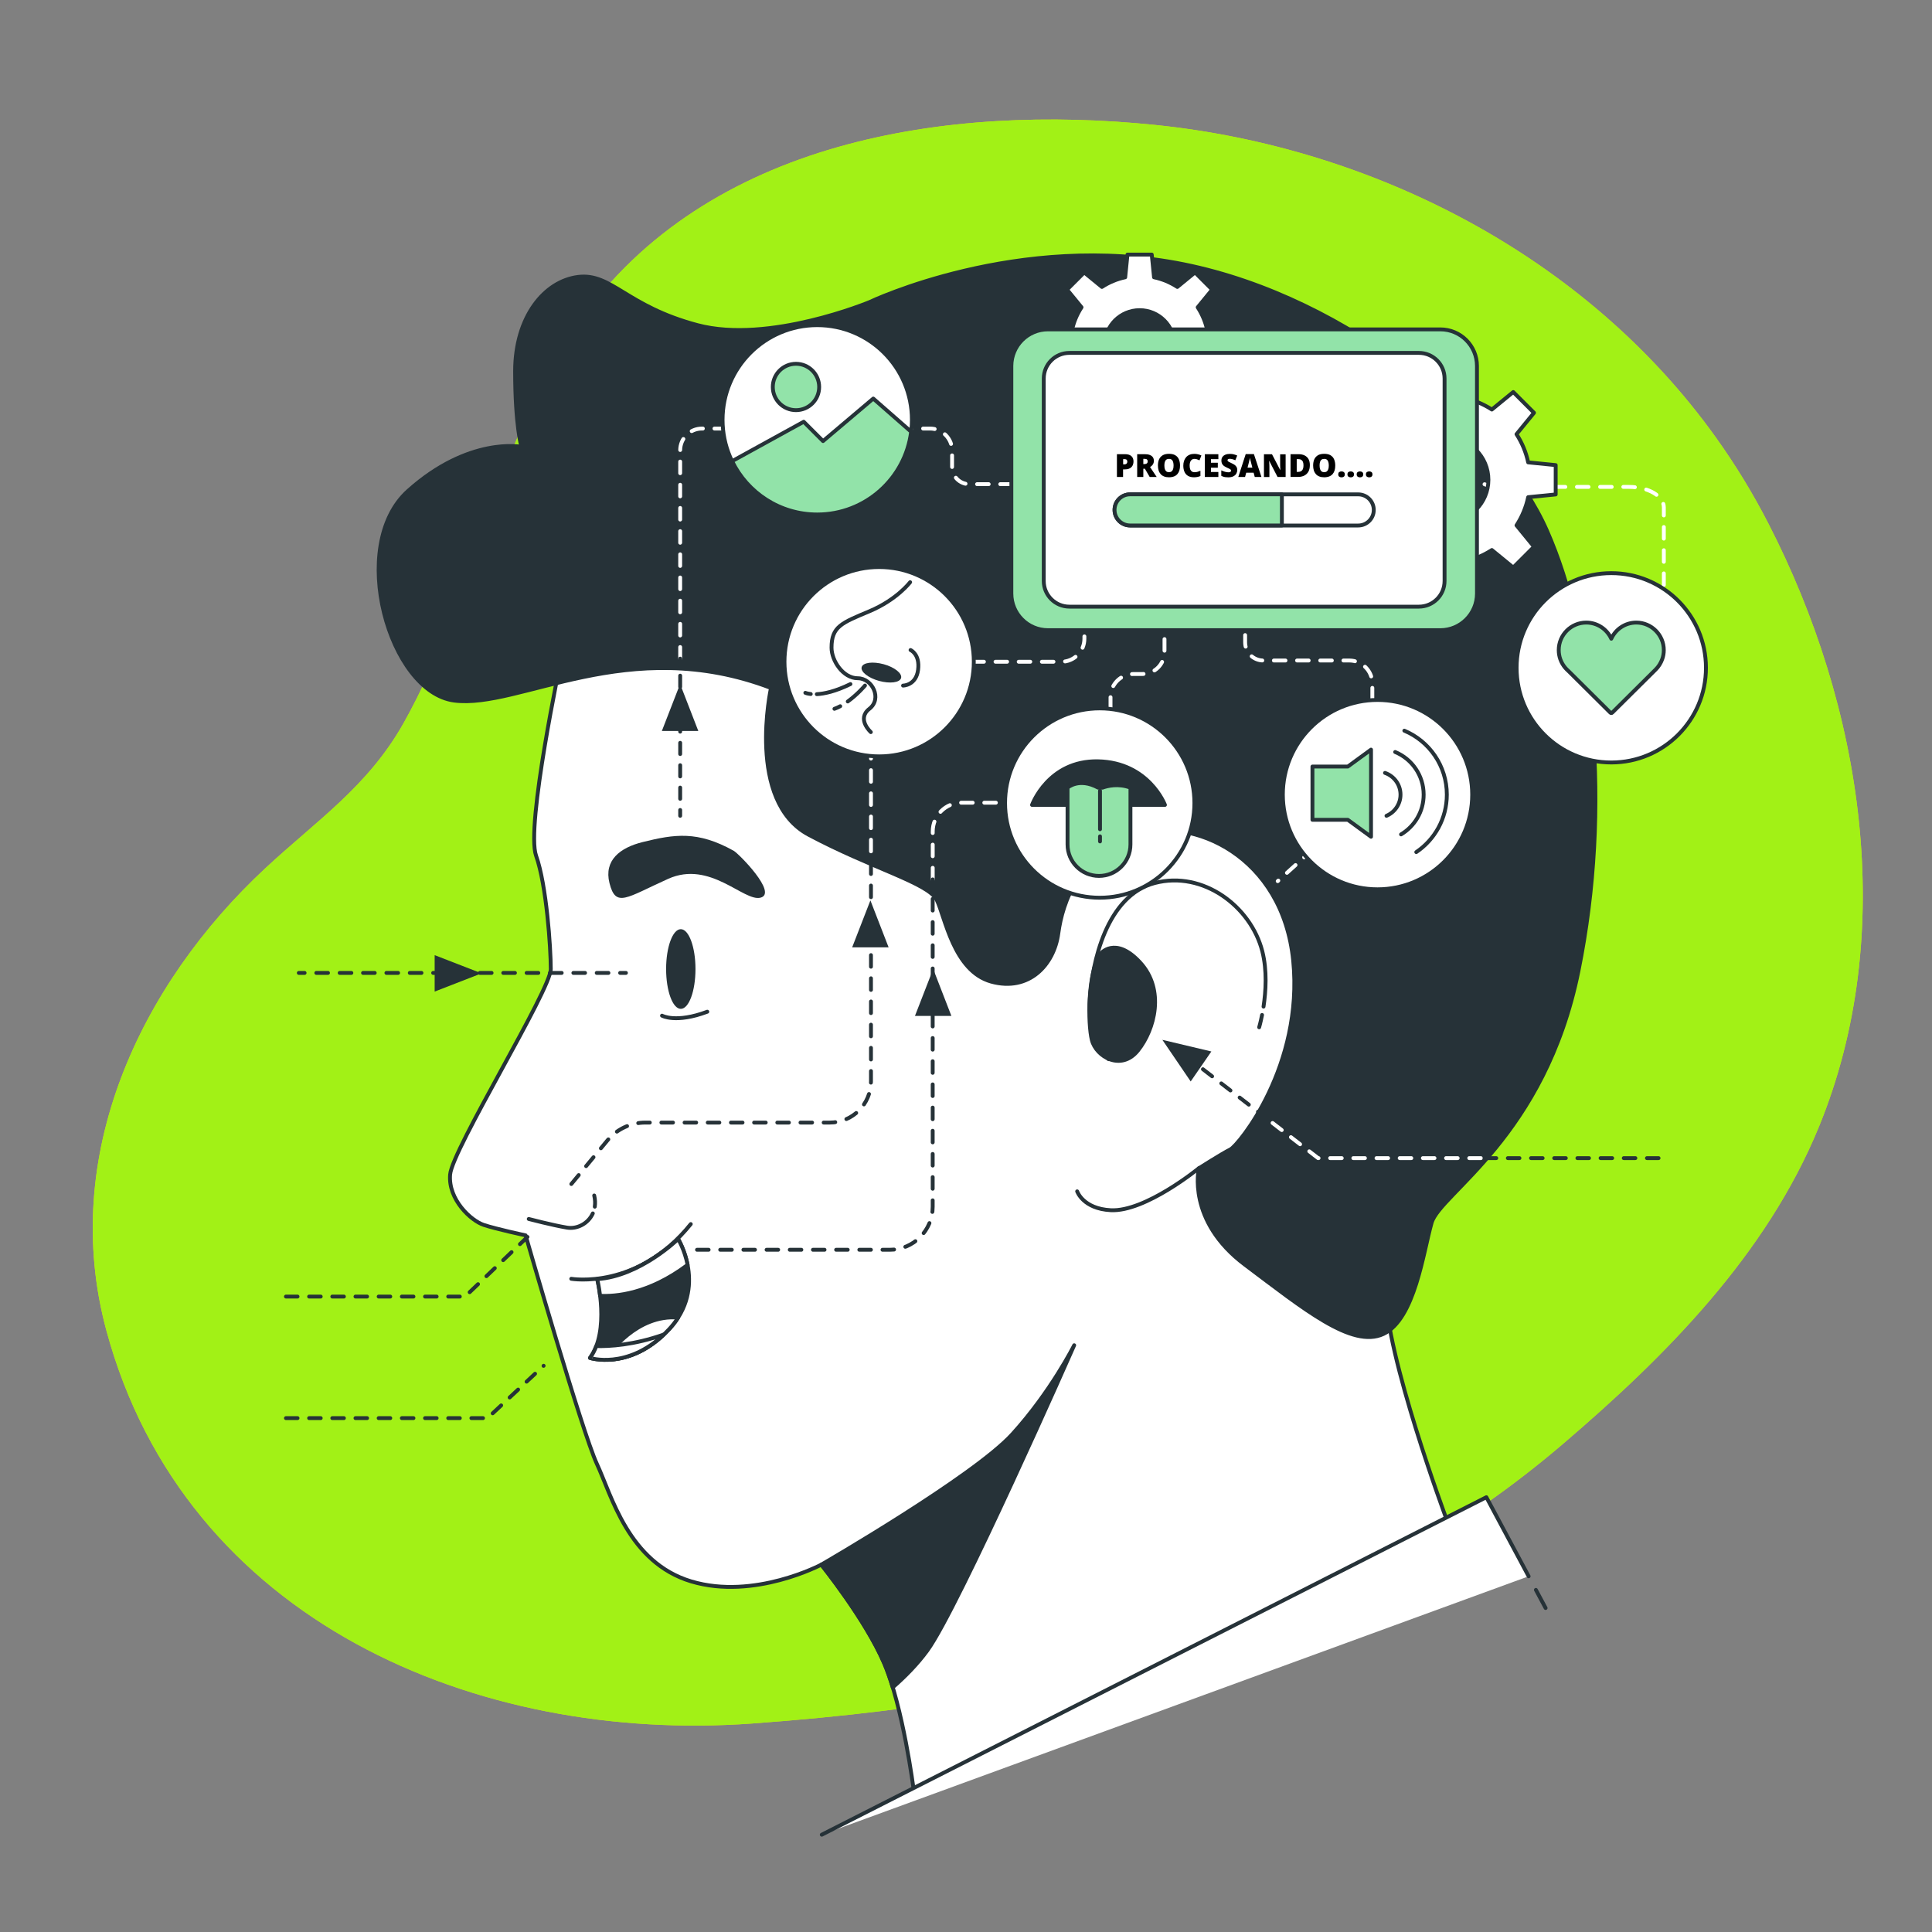 <?xml version="1.0" encoding="utf-8"?>
<!-- Generator: Adobe Illustrator 26.0.0, SVG Export Plug-In . SVG Version: 6.00 Build 0)  -->
<svg version="1.1" xmlns="http://www.w3.org/2000/svg" xmlns:xlink="http://www.w3.org/1999/xlink" x="0px" y="0px"
	 viewBox="0 0 500 500" style="enable-background:new 0 0 500 500;" xml:space="preserve">
<rect x="0" y="0" width="500" height="500" fill="#808080" stroke="none"/>
<style type="text/css">
	.st0{fill:#FFE600;}
	.st1{opacity:0.8;fill:#8BF41C;}
	.st2{fill:#FFFFFF;stroke:#263238;stroke-linecap:round;stroke-linejoin:round;stroke-miterlimit:10;}
	.st3{fill:#263238;stroke:#263238;stroke-linecap:round;stroke-linejoin:round;stroke-miterlimit:10;}
	.st4{fill:#263238;}
	.st5{fill:none;stroke:#263238;stroke-linecap:round;stroke-linejoin:round;stroke-miterlimit:10;}
	.st6{fill:none;stroke:#FFFFFF;stroke-linecap:round;stroke-linejoin:round;stroke-miterlimit:10;stroke-dasharray:3;}
	.st7{fill:none;stroke:#263238;stroke-linecap:round;stroke-linejoin:round;stroke-miterlimit:10;stroke-dasharray:3;}
	.st8{fill:none;stroke:#263238;stroke-linecap:round;stroke-linejoin:round;}
	.st9{fill:none;stroke:#263238;stroke-linecap:round;stroke-linejoin:round;stroke-dasharray:3.024,3.024;}
	.st10{fill:none;stroke:#263238;stroke-linecap:round;stroke-linejoin:round;stroke-dasharray:2.897,2.897;}
	.st11{fill:#92E3A9;stroke:#263238;stroke-linecap:round;stroke-linejoin:round;stroke-miterlimit:10;}
</style>
<g id="Background_Simple">
	<g>
		<path class="st0" d="M444.11,113.28c-33.61-47.04-88.91-75.18-145.12-80.94c-53.62-5.5-115.97,3.81-149.19,51.07
			c-21.87,31.12-26.84,70.9-45.39,103.8c-9.22,16.35-22.39,25.08-35.73,37.48c-32.5,30.23-53.34,74.5-41.16,119.6
			c20.37,75.41,96.12,106.9,167.13,101.75c93.84-6.81,158.43-28.46,209.76-72.29c26.66-22.76,52.76-49.01,66.35-82.2
			c20.56-50.2,11.31-108.61-13.1-156.05C453.66,127.7,449.12,120.28,444.11,113.28z"/>
		<path class="st1" d="M444.11,113.28c-33.61-47.04-88.91-75.18-145.12-80.94c-53.62-5.5-115.97,3.81-149.19,51.07
			c-21.87,31.12-26.84,70.9-45.39,103.8c-9.22,16.35-22.39,25.08-35.73,37.48c-32.5,30.23-53.34,74.5-41.16,119.6
			c20.37,75.41,96.12,106.9,167.13,101.75c93.84-6.81,158.43-28.46,209.76-72.29c26.66-22.76,52.76-49.01,66.35-82.2
			c20.56-50.2,11.31-108.61-13.1-156.05C453.66,127.7,449.12,120.28,444.11,113.28z"/>
	</g>
</g>
<g id="Character">
	<g>
		<g>
			<path class="st2" d="M145.25,170.45c0,0-9.23,43.42-6.51,51.02c2.71,7.6,3.8,23.88,3.8,29.31c0,5.43-25.51,46.68-26.05,53.19
				c-0.54,6.51,5.43,11.94,8.68,13.03c3.26,1.09,10.86,2.71,10.86,2.71s14.65,51.02,18.45,59.16c3.8,8.14,8.14,25.51,24.42,30.4
				c16.28,4.88,33.65-4.34,33.65-4.34s11.4,14.11,16.28,25.51c4.88,11.4,7.6,32.57,7.6,32.57l137.86-70.02
				c0,0-15.74-42.34-15.74-59.16s16.83-52.65,17.37-73.82c0.54-21.17-25.51-51.56-48.85-60.25c-23.34-8.68-42.34,2.71-56.45,7.06
				c-14.11,4.34-36.91,1.63-40.71-11.4c-3.8-13.03-2.17-24.97-24.97-33.11c-22.8-8.14-56.45,2.17-56.45,2.17L145.25,170.45z"/>
			<g>
				<line class="st2" x1="397.49" y1="411.46" x2="400" y2="416.15"/>
				<polyline class="st2" points="212.67,474.82 384.67,387.48 395.61,407.94 				"/>
			</g>
			<path class="st3" d="M231.05,436.69c3.16-2.76,6.36-5.99,8.95-9.54c8-11,38-79,38-79s-6,12-16,23s-49.45,33.78-49.45,33.78
				s11.4,14.11,16.28,25.51C229.63,432.31,230.37,434.44,231.05,436.69z"/>
			<g>
				<path class="st4" d="M179.99,250.78c0,5.7-1.7,10.31-3.8,10.31c-2.1,0-3.8-4.62-3.8-10.31c0-5.7,1.7-10.31,3.8-10.31
					C178.28,240.47,179.99,245.09,179.99,250.78z"/>
				<path class="st4" d="M166.34,217.92c-5.88,1.45-10.08,4.72-8.61,10.61c1.63,6.51,4.34,3.8,15.2-1.09
					c10.86-4.88,19.54,5.97,23.88,4.88c4.56-1.14-5.64-11.41-6.91-12.13C180.53,214.96,174.58,215.88,166.34,217.92z"/>
				<path class="st5" d="M326.62,262.67c-0.39,1.97-0.75,3.19-0.75,3.19"/>
				<path class="st5" d="M286.91,274.12c0,0-5.43-5.43-4.88-15.2c0.54-9.77,4.34-27.14,16.83-30.4
					c12.48-3.26,24.86,6.07,27.82,17.66c1.28,5.01,0.91,10.44,0.32,14.33"/>
				<path class="st3" d="M284.74,246.9c0,0,3.8-4.88,10.31,2.17c6.51,7.06,3.8,17.37-0.54,22.8c-4.34,5.43-10.86,1.63-11.94-2.71
					C281.48,264.81,281.48,251.78,284.74,246.9z"/>
				<path class="st5" d="M278.77,308.32c0,0,1.51,4.5,8.68,4.88c8.94,0.48,22.8-10.86,22.8-10.86"/>
				<path class="st5" d="M171.33,262.85c0,0,3.57,2.04,11.72-1.02"/>
				<g>
					<path class="st5" d="M153.93,312.29c0.13-0.89,0.1-1.86-0.15-2.9"/>
					<path class="st5" d="M136.84,315.47c0,0,6.07,1.6,9.91,2.24c2.58,0.43,5.46-1.02,6.67-3.68"/>
				</g>
			</g>
			<g>
				<g>
					<path class="st5" d="M147.84,330.95c0,0,17.14,2.98,30.93-14.16"/>
					<path class="st3" d="M154.56,331.03c0,0,3.33,13.33-1.88,20.41c0,0,10.43,3.35,20.49-7.45c10.06-10.81,2.33-23.34,2.33-23.34
						S165.66,330.28,154.56,331.03z"/>
					<path class="st2" d="M157.52,350.58l-0.22,1.34c3.98-0.13,9.99-1.61,15.88-7.93c0.92-0.99,1.69-1.99,2.33-3
						C164.72,340.06,157.52,350.58,157.52,350.58z"/>
				</g>
				<path class="st2" d="M177.95,327.35c-0.78-3.98-2.45-6.69-2.45-6.69s-9.84,9.63-20.94,10.38c0,0,0.44,1.75,0.75,4.31
					C159.13,335.55,167.83,334.98,177.95,327.35z"/>
				<path class="st2" d="M171.8,345.37c-7.78,2.76-14.15,3.08-17.48,3c-0.42,1.1-0.95,2.14-1.64,3.07
					C152.68,351.44,162.18,354.49,171.8,345.37z"/>
			</g>
		</g>
		<path class="st3" d="M225.04,78.18c0,0-26.05,10.86-44.51,5.97s-22.25-13.57-30.94-12.48c-8.68,1.09-16.28,10.31-16.28,24.42
			c0,14.11,1.63,19.54,1.63,19.54s-13.57-2.71-29.31,11.4c-15.74,14.11-4.88,52.11,11.94,54.28c16.83,2.17,45.05-17.37,81.96-3.26
			c0,0-6.51,29.31,9.77,37.99c16.28,8.68,30.94,12.48,33.11,16.83c2.17,4.34,4.34,18.45,14.11,21.17
			c9.77,2.71,16.28-4.34,17.37-12.48c1.09-8.14,5.43-20.63,20.08-25.51c14.65-4.88,37.99,5.43,40.71,32.57
			c2.71,27.14-14.11,47.76-16.28,48.85c-2.17,1.09-8.14,4.88-8.14,4.88s-3.26,13.57,11.94,24.97c15.2,11.4,27.68,21.71,35.82,17.91
			c8.14-3.8,10.31-21.17,12.48-28.77c2.17-7.6,29.31-22.25,37.99-65.13c8.68-42.88,3.8-86.84-8.14-113.98
			c-11.94-27.14-51.02-60.25-93.9-68.93C263.57,59.73,225.04,78.18,225.04,78.18z"/>
	</g>
</g>
<g id="Arrows">
	<g>
		<path class="st6" d="M225.41,220.32v-41.4c0-4.23,3.43-7.66,7.66-7.66h41.61c3.29,0,5.96-2.67,5.96-5.96v-7.56"/>
		<path class="st6" d="M241.39,227.59v-12.41c0-4.11,3.33-7.44,7.44-7.44h31.67c3.81,0,6.9-3.09,6.9-6.9v-20.45
			c0-3.29,2.67-5.96,5.96-5.96h2.31c3.15,0,5.7-2.55,5.7-5.7V158.2"/>
		<polyline class="st6" points="383.24,299.72 341.12,299.72 327.94,289.55 		"/>
		<line class="st7" x1="429.23" y1="299.72" x2="383.24" y2="299.72"/>
		<path class="st6" d="M322.24,158.36v7.88c0,2.6,2.11,4.7,4.7,4.7h22.26c3.29,0,5.96,2.67,5.96,5.96v23.15
			c0,3.76-1.6,7.35-4.39,9.87l-20.1,18.12"/>
		<path class="st6" d="M176.03,170.46v-53.91c0-3.11,2.52-5.64,5.64-5.64h59.04c3.14,0,5.69,2.55,5.69,5.69v4.25
			c0,2.46,1.99,4.45,4.45,4.45h11.77"/>
		<g>
			<polyline class="st7" points="74,335.55 120.36,335.55 136.51,320.12 			"/>
			<polyline class="st7" points="74,367.01 126.17,367.01 140.69,353.46 			"/>
			<g>
				<g>
					<g>
						<line class="st8" x1="77.33" y1="251.79" x2="78.83" y2="251.79"/>
						<line class="st9" x1="81.86" y1="251.79" x2="158.98" y2="251.79"/>
						<line class="st8" x1="160.49" y1="251.79" x2="161.99" y2="251.79"/>
					</g>
				</g>
				<polygon class="st4" points="124.63,251.9 112.49,247.19 112.49,256.62 				"/>
			</g>
			<g>
				<g>
					<g>
						<line class="st8" x1="176.03" y1="211.13" x2="176.03" y2="209.63"/>
						<line class="st10" x1="176.03" y1="206.73" x2="176.03" y2="173.41"/>
						<line class="st8" x1="176.03" y1="171.96" x2="176.03" y2="170.46"/>
					</g>
				</g>
				<polygon class="st4" points="176.01,177.02 171.29,189.17 180.72,189.17 				"/>
			</g>
			<g>
				<path class="st7" d="M147.86,306.42l9.33-11.27c2.43-2.93,6.04-4.63,9.84-4.63h47.73c5.88,0,10.65-4.77,10.65-10.65v-59.55"/>
				<polygon class="st4" points="225.26,233.02 220.54,245.17 229.97,245.17 				"/>
			</g>
			<g>
				<path class="st7" d="M180.39,323.44h49.86c6.15,0,11.13-4.99,11.13-11.13v-84.72"/>
				<polygon class="st4" points="241.51,250.77 236.79,262.92 246.22,262.92 				"/>
			</g>
			<g>
				<line class="st7" x1="327.94" y1="289.55" x2="302.87" y2="270.19"/>
				<polygon class="st4" points="300.82,269.11 308.15,279.88 313.5,272.12 				"/>
			</g>
		</g>
	</g>
	<path class="st6" d="M381,114.85v6.99c0,2.3,3.17,4.17,7.09,4.17h33.53c4.96,0,8.98,2.37,8.98,5.28v20.52
		c0,3.34-2.4,6.52-6.62,8.75l-30.29,16.07"/>
</g>
<g id="Icons">
	<g>
		<circle class="st2" cx="211.5" cy="108.65" r="24.5"/>
		<path class="st11" d="M235.8,111.73l-9.8-8.58l-13,11l-5-5l-18.54,10.2c3.97,8.17,12.35,13.8,22.04,13.8
			C223.99,133.15,234.29,123.8,235.8,111.73z"/>
		<circle class="st11" cx="206" cy="100.15" r="6"/>
	</g>
	<g>
		<circle class="st2" cx="356.5" cy="205.65" r="24.5"/>
		<path class="st2" d="M363.44,189.1c6.46,2.71,11,9.1,11,16.55c0,6.19-3.14,11.65-7.91,14.87"/>
		<path class="st2" d="M361.07,194.62c4.33,1.79,7.37,6.06,7.37,11.04c0,4.37-2.35,8.19-5.85,10.28"/>
		<path class="st2" d="M358.44,200.03c2.33,0.8,4.01,3.02,4.01,5.62c0,2.46-1.5,4.57-3.63,5.48"/>
		<polygon class="st11" points="348.82,198.38 339.66,198.38 339.66,212.17 348.82,212.17 354.82,216.55 354.82,194 		"/>
	</g>
	<g>
		<circle class="st2" cx="227.52" cy="171.25" r="24.5"/>
		<g>
			<path class="st5" d="M235.54,150.67c0,0-3.39,4.52-10.55,7.53c-7.16,3.01-9.79,3.93-9.79,9.42c0,3.39,3.01,7.91,6.78,7.91
				c3.77,0,6.4,5.27,3.01,7.91c-3.39,2.64,0.38,6.03,0.38,6.03"/>
			<path class="st4" d="M233.2,175.47c-0.33,1.19-2.88,1.52-5.7,0.75c-2.82-0.78-4.83-2.38-4.5-3.57c0.33-1.19,2.88-1.52,5.7-0.75
				S233.53,174.28,233.2,175.47z"/>
			<path class="st5" d="M211.39,179.65c1.91-0.1,4.77-0.69,8.7-2.61"/>
			<path class="st5" d="M208.42,179.3c0,0,0.45,0.21,1.4,0.31"/>
			<path class="st5" d="M217.45,182.77c-0.49,0.26-0.99,0.49-1.5,0.67"/>
			<path class="st5" d="M223.86,177.42c0,0-1.89,2.26-4.46,4.12"/>
			<path class="st5" d="M233.71,177.43c0,0,3.36,0,3.89-4.07c0.53-4.07-1.95-5.13-1.95-5.13"/>
		</g>
	</g>
	<g>
		<circle class="st2" cx="284.61" cy="207.83" r="24.5"/>
		<path class="st3" d="M267.09,208.31h34.4c0,0-4.16-11.02-17.33-11.29C271.29,196.76,267.09,208.31,267.09,208.31z"/>
		<path class="st11" d="M285.32,203.85h-1.12c-4.96-2.69-7.92,0-7.92,0v14.7c0,4.5,3.64,8.14,8.14,8.14h0c4.5,0,8.14-3.64,8.14-8.14
			v-14.7C289.41,202.67,286.55,203.4,285.32,203.85z"/>
		<line class="st5" x1="284.68" y1="216.45" x2="284.68" y2="217.76"/>
		<line class="st5" x1="284.68" y1="204.64" x2="284.68" y2="214.61"/>
	</g>
	<circle class="st2" cx="417" cy="172.83" r="24.5"/>
	<g>
		<path class="st11" d="M430.59,168.24c0-3.92-3.19-7.12-7.11-7.12c-2.88,0-5.36,1.72-6.48,4.18c-1.12-2.46-3.6-4.18-6.48-4.18
			c-3.92,0-7.12,3.19-7.12,7.12c0,0.83,0.14,1.62,0.4,2.36c0.3,0.84,0.75,1.61,1.32,2.27c0.24,0.28,0.51,0.55,0.79,0.79l10.85,10.78
			c0.07,0.07,0.15,0.1,0.24,0.1c0.09,0,0.18-0.03,0.24-0.1l11.26-11.18l0,0c0.73-0.73,1.3-1.62,1.66-2.61
			C430.45,169.9,430.59,169.08,430.59,168.24z"/>
	</g>
</g>
<g id="Device">
	<path class="st2" d="M402.61,127.96v-7.59l-7.12-0.71c-0.56-2.64-1.6-5.1-3.02-7.29l4.53-5.54l-5.37-5.37l-5.54,4.53
		c-2.19-1.42-4.65-2.46-7.29-3.02l-0.71-7.12h-7.59l-0.71,7.12c-2.64,0.56-5.1,1.6-7.29,3.02l-5.54-4.53l-5.37,5.37l4.53,5.54
		c-1.42,2.19-2.46,4.65-3.02,7.29l-7.12,0.71v7.59l7.12,0.71c0.56,2.64,1.6,5.1,3.02,7.29l-4.53,5.54l5.37,5.37l5.54-4.53
		c2.19,1.42,4.65,2.46,7.29,3.02l0.71,7.12h7.59l0.71-7.12c2.64-0.56,5.1-1.6,7.29-3.02l5.54,4.53l5.37-5.37l-4.53-5.54
		c1.42-2.19,2.47-4.65,3.02-7.29L402.61,127.96z M374.3,135.07c-6.02,0-10.9-4.88-10.9-10.9c0-6.02,4.88-10.9,10.9-10.9
		c6.02,0,10.9,4.88,10.9,10.9C385.2,130.19,380.32,135.07,374.3,135.07z"/>
	<path class="st2" d="M318.34,92.43v-6.28l-5.88-0.59c-0.46-2.18-1.32-4.22-2.5-6.03l3.75-4.58l-4.44-4.44l-4.58,3.75
		c-1.81-1.18-3.84-2.04-6.03-2.5l-0.59-5.88h-6.28l-0.59,5.88c-2.18,0.46-4.22,1.32-6.03,2.5l-4.58-3.75l-4.44,4.44l3.75,4.58
		c-1.18,1.81-2.04,3.84-2.5,6.03l-5.88,0.59v6.28l5.88,0.59c0.46,2.18,1.32,4.22,2.5,6.03l-3.75,4.58l4.44,4.44l4.58-3.75
		c1.81,1.18,3.84,2.04,6.03,2.5l0.59,5.88h6.28l0.59-5.88c2.18-0.46,4.22-1.32,6.03-2.5l4.58,3.75l4.44-4.44l-3.75-4.58
		c1.18-1.81,2.04-3.84,2.5-6.03L318.34,92.43z M294.94,98.3c-4.98,0-9.01-4.04-9.01-9.02s4.04-9.01,9.01-9.01
		c4.98,0,9.01,4.04,9.01,9.01S299.92,98.3,294.94,98.3z"/>
	<path class="st11" d="M372.76,163.09H271.22c-5.23,0-9.48-4.24-9.48-9.48V94.72c0-5.23,4.24-9.48,9.48-9.48h101.54
		c5.23,0,9.48,4.24,9.48,9.48v58.89C382.24,158.85,377.99,163.09,372.76,163.09z"/>
	<path class="st2" d="M367.21,157h-90.45c-3.67,0-6.64-2.97-6.64-6.64V97.97c0-3.67,2.97-6.64,6.64-6.64h90.45
		c3.67,0,6.64,2.97,6.64,6.64v52.38C373.85,154.03,370.88,157,367.21,157z"/>
	<g>
		<path class="st2" d="M351.5,136h-59.03c-2.23,0-4.03-1.81-4.03-4.03l0,0c0-2.23,1.81-4.03,4.03-4.03h59.03
			c2.23,0,4.03,1.81,4.03,4.03l0,0C355.54,134.19,353.73,136,351.5,136z"/>
		<path class="st11" d="M331.75,127.93h-39.28c-2.23,0-4.03,1.81-4.03,4.03s1.81,4.03,4.03,4.03h39.28V127.93z"/>
	</g>
	<g>
		<g>
			<path d="M291.11,117.54c0.75,0,1.31,0.16,1.68,0.49s0.56,0.79,0.56,1.39c0,0.27-0.04,0.53-0.12,0.77
				c-0.08,0.25-0.2,0.47-0.38,0.66c-0.17,0.19-0.4,0.35-0.69,0.46c-0.29,0.11-0.64,0.17-1.06,0.17h-0.45v1.96h-1.59v-5.89H291.11z
				 M291.08,118.83h-0.41v1.35h0.31c0.14,0,0.26-0.02,0.38-0.07s0.21-0.12,0.28-0.23c0.07-0.11,0.11-0.25,0.11-0.43
				c0-0.19-0.05-0.34-0.17-0.45C291.48,118.89,291.31,118.83,291.08,118.83z"/>
			<path d="M296.22,117.54c0.53,0,0.98,0.06,1.33,0.2s0.62,0.32,0.8,0.58c0.18,0.26,0.27,0.58,0.27,0.96c0,0.24-0.04,0.46-0.12,0.65
				s-0.2,0.37-0.34,0.53c-0.15,0.15-0.33,0.29-0.53,0.41l1.72,2.57h-1.81l-1.25-2.14h-0.4v2.14h-1.59v-5.89H296.22z M296.2,118.75
				h-0.31v1.35h0.3c0.25,0,0.45-0.05,0.6-0.16c0.16-0.11,0.23-0.3,0.23-0.58c0-0.19-0.06-0.34-0.19-0.45
				C296.69,118.8,296.49,118.75,296.2,118.75z"/>
			<path d="M305.39,120.48c0,0.45-0.05,0.87-0.16,1.24c-0.11,0.37-0.28,0.69-0.51,0.96c-0.23,0.27-0.53,0.48-0.89,0.62
				c-0.36,0.14-0.8,0.22-1.3,0.22c-0.49,0-0.92-0.07-1.28-0.22c-0.36-0.14-0.66-0.35-0.89-0.62c-0.23-0.27-0.41-0.59-0.52-0.96
				c-0.11-0.37-0.17-0.79-0.17-1.25c0-0.61,0.1-1.15,0.3-1.6c0.2-0.45,0.52-0.8,0.94-1.05s0.97-0.37,1.63-0.37
				c0.67,0,1.22,0.12,1.64,0.38c0.42,0.25,0.73,0.6,0.92,1.06S305.39,119.87,305.39,120.48z M301.34,120.48
				c0,0.35,0.04,0.66,0.12,0.92c0.08,0.26,0.21,0.45,0.38,0.59c0.17,0.14,0.4,0.21,0.68,0.21c0.29,0,0.53-0.07,0.7-0.21
				c0.17-0.14,0.3-0.33,0.38-0.59c0.08-0.25,0.12-0.56,0.12-0.92c0-0.53-0.09-0.95-0.27-1.26c-0.18-0.31-0.48-0.46-0.92-0.46
				c-0.29,0-0.52,0.07-0.7,0.21c-0.18,0.14-0.3,0.34-0.38,0.6S301.34,120.13,301.34,120.48z"/>
			<path d="M309.08,118.76c-0.19,0-0.36,0.04-0.5,0.12c-0.15,0.08-0.27,0.19-0.38,0.34c-0.11,0.15-0.19,0.33-0.24,0.55
				c-0.06,0.22-0.08,0.46-0.08,0.74c0,0.37,0.05,0.68,0.14,0.94c0.09,0.25,0.24,0.44,0.43,0.57c0.19,0.13,0.43,0.19,0.72,0.19
				c0.26,0,0.52-0.04,0.76-0.11c0.24-0.07,0.49-0.16,0.74-0.26v1.35c-0.26,0.12-0.53,0.2-0.8,0.25c-0.27,0.05-0.56,0.08-0.87,0.08
				c-0.64,0-1.16-0.13-1.57-0.38s-0.71-0.61-0.9-1.06c-0.19-0.45-0.29-0.98-0.29-1.57c0-0.45,0.06-0.85,0.19-1.23
				c0.12-0.37,0.31-0.69,0.55-0.97c0.24-0.27,0.54-0.48,0.9-0.63c0.36-0.15,0.76-0.22,1.22-0.22c0.29,0,0.58,0.03,0.9,0.1
				c0.32,0.07,0.62,0.17,0.92,0.32l-0.49,1.25c-0.22-0.1-0.43-0.19-0.65-0.26C309.56,118.8,309.33,118.76,309.08,118.76z"/>
			<path d="M315.31,123.44h-3.5v-5.89h3.5v1.28h-1.91v0.93h1.77v1.28h-1.77v1.11h1.91V123.44z"/>
			<path d="M320.2,121.65c0,0.32-0.08,0.62-0.24,0.91s-0.41,0.52-0.75,0.7s-0.78,0.27-1.32,0.27c-0.27,0-0.5-0.01-0.71-0.04
				c-0.2-0.02-0.39-0.06-0.57-0.12c-0.17-0.05-0.36-0.13-0.54-0.22v-1.42c0.32,0.16,0.64,0.28,0.97,0.37s0.62,0.13,0.88,0.13
				c0.16,0,0.29-0.02,0.39-0.06c0.1-0.04,0.17-0.09,0.22-0.15c0.05-0.07,0.07-0.14,0.07-0.23c0-0.1-0.04-0.19-0.11-0.26
				c-0.07-0.07-0.19-0.15-0.34-0.22c-0.16-0.08-0.36-0.17-0.62-0.29c-0.22-0.1-0.41-0.21-0.59-0.31c-0.18-0.11-0.33-0.23-0.45-0.37
				c-0.12-0.14-0.22-0.3-0.29-0.49c-0.07-0.19-0.1-0.4-0.1-0.66c0-0.38,0.09-0.7,0.28-0.95c0.19-0.26,0.45-0.45,0.78-0.58
				c0.33-0.13,0.72-0.19,1.16-0.19c0.38,0,0.73,0.04,1.04,0.13s0.58,0.18,0.83,0.29l-0.49,1.23c-0.25-0.12-0.5-0.21-0.75-0.28
				c-0.24-0.07-0.47-0.1-0.68-0.1c-0.14,0-0.25,0.02-0.34,0.05c-0.09,0.03-0.15,0.08-0.19,0.13c-0.04,0.06-0.06,0.12-0.06,0.19
				c0,0.09,0.04,0.17,0.11,0.25s0.19,0.15,0.36,0.24s0.4,0.19,0.69,0.33c0.29,0.13,0.53,0.27,0.73,0.42
				c0.2,0.15,0.36,0.33,0.46,0.54C320.15,121.08,320.2,121.34,320.2,121.65z"/>
			<path d="M324.73,123.44l-0.29-1.1h-1.92l-0.3,1.1h-1.75l1.92-5.92h2.12l1.95,5.92H324.73z M324.11,121.02l-0.25-0.97
				c-0.03-0.1-0.07-0.25-0.12-0.45c-0.05-0.19-0.1-0.4-0.15-0.6c-0.05-0.21-0.09-0.38-0.12-0.51c-0.02,0.13-0.06,0.3-0.1,0.5
				c-0.04,0.2-0.09,0.39-0.14,0.59c-0.05,0.19-0.09,0.35-0.12,0.48l-0.25,0.97H324.11z"/>
			<path d="M332.72,123.44h-2.09l-2.15-4.15h-0.04c0.01,0.13,0.03,0.28,0.04,0.46c0.01,0.18,0.02,0.36,0.03,0.54
				c0.01,0.18,0.01,0.35,0.01,0.5v2.66h-1.41v-5.89h2.08l2.14,4.1h0.02c-0.01-0.13-0.02-0.28-0.02-0.45
				c-0.01-0.17-0.02-0.34-0.02-0.52c-0.01-0.17-0.01-0.33-0.01-0.46v-2.66h1.42V123.44z"/>
			<path d="M338.99,120.36c0,0.69-0.13,1.25-0.38,1.71c-0.26,0.45-0.62,0.79-1.08,1.02c-0.46,0.23-1.01,0.34-1.63,0.34h-1.91v-5.89
				h2.04c0.63,0,1.17,0.11,1.61,0.33c0.44,0.22,0.78,0.54,1.01,0.96C338.88,119.24,338.99,119.76,338.99,120.36z M337.34,120.42
				c0-0.36-0.05-0.65-0.14-0.89c-0.1-0.23-0.24-0.41-0.43-0.53c-0.19-0.12-0.43-0.18-0.72-0.18h-0.46v3.3h0.35
				c0.48,0,0.84-0.14,1.06-0.42C337.23,121.43,337.34,121,337.34,120.42z"/>
			<path d="M345.56,120.48c0,0.45-0.05,0.87-0.16,1.24c-0.11,0.37-0.28,0.69-0.51,0.96c-0.23,0.27-0.53,0.48-0.89,0.62
				c-0.36,0.14-0.8,0.22-1.3,0.22c-0.49,0-0.92-0.07-1.28-0.22c-0.36-0.14-0.66-0.35-0.89-0.62c-0.23-0.27-0.41-0.59-0.52-0.96
				c-0.11-0.37-0.17-0.79-0.17-1.25c0-0.61,0.1-1.15,0.3-1.6c0.2-0.45,0.52-0.8,0.94-1.05s0.97-0.37,1.63-0.37
				c0.67,0,1.22,0.12,1.64,0.38c0.42,0.25,0.73,0.6,0.92,1.06S345.56,119.87,345.56,120.48z M341.51,120.48
				c0,0.35,0.04,0.66,0.12,0.92c0.08,0.26,0.21,0.45,0.38,0.59c0.17,0.14,0.4,0.21,0.68,0.21c0.29,0,0.53-0.07,0.7-0.21
				c0.17-0.14,0.3-0.33,0.38-0.59c0.08-0.25,0.12-0.56,0.12-0.92c0-0.53-0.09-0.95-0.27-1.26c-0.18-0.31-0.48-0.46-0.92-0.46
				c-0.29,0-0.52,0.07-0.7,0.21c-0.18,0.14-0.3,0.34-0.38,0.6S341.51,120.13,341.51,120.48z"/>
			<path d="M346.34,122.77c0-0.29,0.08-0.49,0.25-0.6c0.17-0.12,0.37-0.17,0.61-0.17c0.22,0,0.42,0.06,0.58,0.17
				c0.16,0.12,0.25,0.32,0.25,0.6c0,0.27-0.08,0.47-0.25,0.59s-0.36,0.18-0.58,0.18c-0.24,0-0.44-0.06-0.61-0.18
				S346.34,123.04,346.34,122.77z"/>
			<path d="M348.72,122.77c0-0.29,0.08-0.49,0.25-0.6c0.17-0.12,0.37-0.17,0.61-0.17c0.22,0,0.42,0.06,0.58,0.17
				c0.16,0.12,0.25,0.32,0.25,0.6c0,0.27-0.08,0.47-0.25,0.59s-0.36,0.18-0.58,0.18c-0.24,0-0.44-0.06-0.61-0.18
				S348.72,123.04,348.72,122.77z"/>
			<path d="M351.11,122.77c0-0.29,0.08-0.49,0.25-0.6c0.17-0.12,0.37-0.17,0.61-0.17c0.22,0,0.42,0.06,0.58,0.17
				c0.16,0.12,0.25,0.32,0.25,0.6c0,0.27-0.08,0.47-0.25,0.59s-0.36,0.18-0.58,0.18c-0.24,0-0.44-0.06-0.61-0.18
				S351.11,123.04,351.11,122.77z"/>
			<path d="M353.5,122.77c0-0.29,0.08-0.49,0.25-0.6c0.17-0.12,0.37-0.17,0.61-0.17c0.22,0,0.42,0.06,0.58,0.17
				c0.16,0.12,0.25,0.32,0.25,0.6c0,0.27-0.08,0.47-0.25,0.59s-0.36,0.18-0.58,0.18c-0.24,0-0.44-0.06-0.61-0.18
				S353.5,123.04,353.5,122.77z"/>
		</g>
	</g>
</g>
</svg>
